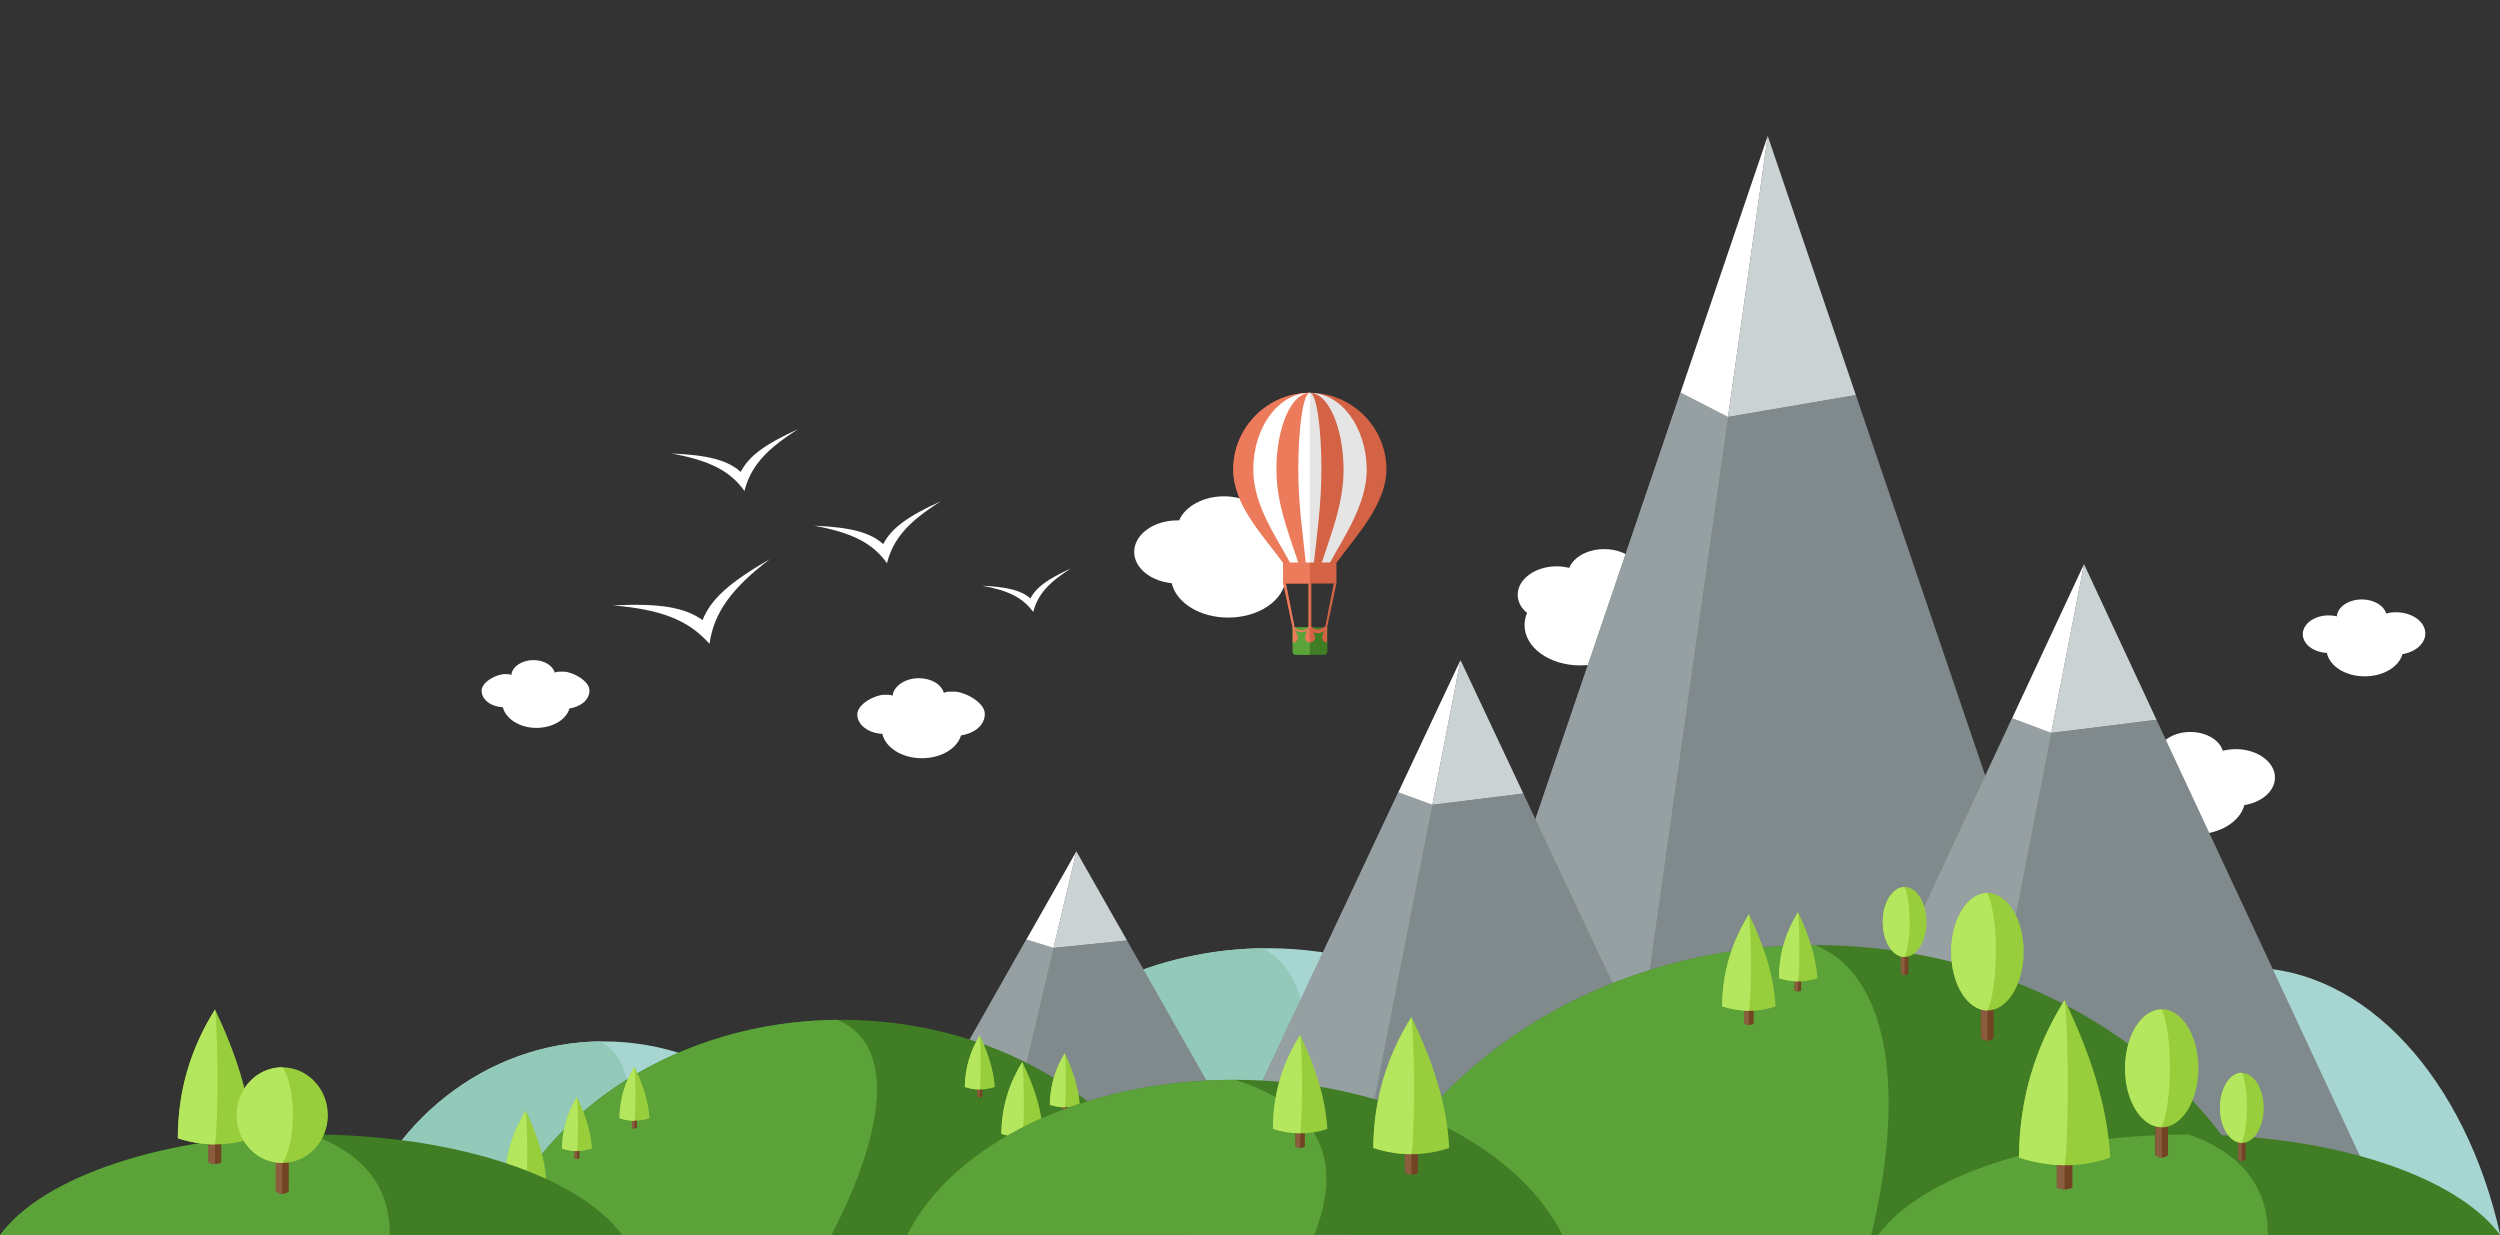 <?xml version="1.0" encoding="utf-8"?>
<!-- Generator: Adobe Illustrator 18.1.1, SVG Export Plug-In . SVG Version: 6.00 Build 0)  -->
<svg version="1.2" baseProfile="tiny" id="Objects" xmlns="http://www.w3.org/2000/svg" xmlns:xlink="http://www.w3.org/1999/xlink"
	 x="0px" y="0px" viewBox="0 0 799.9 395.2" xml:space="preserve">
<rect x="0" y="0" width="799.9" height="395.2" fill="#333333" stroke="none"/>
<path fill-rule="evenodd" fill="#FFFFFF" d="M171.6,232.9c-5.3,0-9.8-2.9-10.7-6.6c-3.8-0.2-6.8-2.4-6.8-5.3c0-2.9,4.9-5.3,7.3-5.3
	c2.4,0,1.5,0.1,2.2,0.3c0.2-2.7,3.5-4.8,7-4.8s6.2,1.7,6.9,4c0.9-0.2,0-0.3,2.8-0.3c2.8,0,8.3,2.9,8.3,6c0,3.1-2.8,5.2-6.4,5.8
	C181.2,230.2,176.9,232.9,171.6,232.9L171.6,232.9z M294.9,242.6c-6.3,0-11.6-3.4-12.6-7.8c-4.5-0.2-8-2.9-8-6.2
	c0-3.4,5.8-6.3,8.6-6.3c2.9,0,1.8,0.1,2.7,0.3c0.3-3.1,4.1-5.6,8.3-5.6c4.2,0,7.3,2,8.1,4.7c1-0.3,0-0.4,3.3-0.4
	c3.3,0,9.8,3.4,9.8,7.1c0,3.6-3.2,6.2-7.6,6.9C306.2,239.5,301.2,242.6,294.9,242.6L294.9,242.6z M391.6,158.8
	c7.3,0,13.3,3.8,14.5,8.8c0.8-0.1,1.7-0.2,2.5-0.2c6.8,0,12.3,4,12.3,8.9c0,4.2-4.1,7.8-9.5,8.7c-0.5,7-8.5,12.6-18.4,12.6
	c-9.1,0-16.6-4.7-18.1-11c-6.8-0.7-12-4.9-12-10c0-5.6,6.2-10.1,13.9-10.1c0.2,0,0.3,0,0.5,0C379.1,162.1,384.9,158.8,391.6,158.8
	L391.6,158.8z M505.6,212.9c8.4,0,15.4-4.2,17.3-9.8c0.4,0,0.8,0,1.2,0c7.7,0,14-4.5,14-10.1c0-5.4-5.9-9.8-13.2-10.1
	c-0.9-4.1-5.7-7.2-11.6-7.2c-5.3,0-9.8,2.5-11.2,6c-1.3-0.3-2.6-0.5-4-0.5c-6.9,0-12.5,4.1-12.5,9.1c0,2.2,1.1,4.3,3,5.8
	c-0.5,1.2-0.8,2.5-0.8,3.8C487.7,207.1,495.7,212.9,505.6,212.9L505.6,212.9z M702.2,267c-8.2,0-14.9-4.3-16.2-10
	c-5.8-0.3-10.3-3.8-10.3-8c0-4.4,5-8,11.1-8c1.2,0,2.3,0.1,3.4,0.4c0.3-4,5-7.2,10.6-7.2c5.1,0,9.4,2.6,10.4,6
	c1.3-0.3,2.7-0.5,4.2-0.5c6.9,0,12.5,4.1,12.5,9.1c0,4.3-4.2,7.9-9.8,8.8C716.7,263,710.1,267,702.2,267L702.2,267z M756.6,216.4
	c-6.1,0-11.2-3.2-12.1-7.5c-4.3-0.2-7.7-2.8-7.7-6c0-3.3,3.7-6,8.3-6c0.9,0,1.7,0.1,2.6,0.3c0.2-3,3.7-5.4,8-5.4
	c3.8,0,7,1.9,7.8,4.5c1-0.3,2-0.4,3.1-0.4c5.2,0,9.4,3,9.4,6.8c0,3.2-3.1,5.9-7.3,6.6C767.5,213.4,762.6,216.4,756.6,216.4z"/>
<g>
	<path fill-rule="evenodd" fill="#A7D6D2" d="M719.4,309.6c-37.7,0-69.6,35.9-80.5,85.6h161.1C789,345.6,757.1,309.6,719.4,309.6z"
		/>
	<path fill-rule="evenodd" fill="#93C9B9" d="M718.3,309.6c-37.2,0.7-68.6,36.4-79.5,85.5H717C729.5,353.7,732.1,319.6,718.3,309.6z
		"/>
</g>
<g>
	<path fill-rule="evenodd" fill="#A7D6D2" d="M405.6,303.4c-55.8,0-103,38.5-119.2,91.8h238.4C508.6,341.9,461.3,303.4,405.6,303.4z
		"/>
	<path fill-rule="evenodd" fill="#93C9B9" d="M404,303.4c-55.1,0.7-101.6,39-117.6,91.8H402C420.6,350.7,424.4,314.1,404,303.4z"/>
</g>
<g>
	<path fill-rule="evenodd" fill="#A7D6D2" d="M193.1,333.2c-37.7,0-69.6,26-80.5,62h161.1C262.7,359.2,230.8,333.2,193.1,333.2z"/>
	<path fill-rule="evenodd" fill="#93C9B9" d="M192.1,333.2c-37.2,0.5-68.6,26.4-79.5,62h78.1C203.3,365.1,205.8,340.4,192.1,333.2z"
		/>
</g>
<g>
	<path fill-rule="evenodd" fill="#D36344" d="M419.1,125.7c-13.5,0-24.5,11-24.5,24.5c0,11.3,9.5,21,16,29.9h9.3h1h6.7
		c6.2-8.5,16-18.8,16-29.9C443.6,136.7,432.6,125.7,419.1,125.7z"/>
	<path fill-rule="evenodd" fill="#E5E5E5" d="M419.1,125.7c-10,0-18.1,11-18.1,24.5c0,11.3,7,21,11.8,29.9h6.9h0.8h5
		c4.6-8.5,11.8-18.8,11.8-29.9C437.2,136.7,429.1,125.7,419.1,125.7z"/>
	<path fill-rule="evenodd" fill="#D36344" d="M419.1,125.7c-5.9,0-10.7,11-10.7,24.5c0,11.3,4.2,21,7,29.9c2.5,0,5,0,7.5,0
		c2.7-8.5,7-18.8,7-29.9C429.8,136.7,425,125.7,419.1,125.7z"/>
	<path fill-rule="evenodd" fill="#E5E5E5" d="M419.1,125.7c-2.1,0-3.7,11-3.7,24.5c0,11.3,1.5,21,2.4,29.9h1.4h0.2h1
		c0.9-8.5,2.4-18.8,2.4-29.9C422.8,136.7,421.2,125.7,419.1,125.7z"/>
	<polygon fill-rule="evenodd" fill="#D36344" points="410.6,180 410.6,186.7 427.6,186.7 427.6,180 420.9,180 419.9,180 	"/>
	<path fill-rule="evenodd" fill="#407D24" d="M413.6,200.7v7.8c0,0.6,0.4,1,0.9,1h9.3c0.5,0,0.9-0.5,0.9-1v-7.8h-4.3h-0.7H413.6z"/>
	<path fill="#D36344" d="M426.8,186.5l-2.8,14.2l0.6,0.1l3-14.1L426.8,186.5L426.8,186.5z M418.7,186.6v14.1h0.9v-14.1H418.7
		L418.7,186.6z M410.6,186.7l3,14.1l0.6-0.1l-2.8-14.2L410.6,186.7z"/>
	<path fill="#EC7B5C" d="M419.1,200.7v-14.1h-0.4v14.1H419.1L419.1,200.7z M410.6,186.7l3,14.1l0.6-0.1l-2.8-14.2L410.6,186.7z"/>
	<path fill="none" stroke="#D36344" stroke-width="1.2" stroke-miterlimit="22.926" d="M424.3,200.7c-0.5,1-3.5,2.3-5.3,0"/>
	<path fill-rule="evenodd" fill="#D36344" d="M419.4,200.7h-0.5c-0.4,0.8-0.9,1.7-1.2,2.8c-0.3,1.3,0.7,2.1,1.5,2.1
		c0.8,0,1.8-0.8,1.5-2.1C420.3,202.4,419.7,201.5,419.4,200.7z"/>
	<path fill-rule="evenodd" fill="#EE7517" d="M413.9,200.7h-0.3v4.9c0.8,0,1.8-0.8,1.5-2.1C414.8,202.4,414.2,201.5,413.9,200.7z"/>
	<path fill-rule="evenodd" fill="#D36344" d="M424.4,200.5l0.2,0.2v4.9c-0.8,0-1.8-0.8-1.5-2.1C423.4,202.4,424,201.3,424.4,200.5z"
		/>
	<path fill-rule="evenodd" fill="#EC7B5C" d="M419.1,125.7c-13.5,0-24.5,11-24.5,24.5c0,11.3,9.5,21,16,29.9h8.5
		C417,162,417.2,143.8,419.1,125.7z"/>
	<path fill-rule="evenodd" fill="#FFFFFF" d="M419.1,125.7c-10,0-18.1,11-18.1,24.5c0,11.3,7,21,11.8,29.9h6.3V125.7z"/>
	<path fill-rule="evenodd" fill="#EC7B5C" d="M419.1,125.7c-5.9,0-10.7,11-10.7,24.5c0,11.3,4.2,21,7,29.9h3.7
		C414.6,162,415.4,143.8,419.1,125.7z"/>
	<path fill-rule="evenodd" fill="#FFFFFF" d="M419.1,125.7c-2.1,0-3.7,11-3.7,24.5c0,11.3,1.5,21,2.4,29.9h1.3V125.7z"/>
	<rect x="410.6" y="180" fill-rule="evenodd" fill="#EC7B5C" width="8.5" height="6.7"/>
	<path fill-rule="evenodd" fill="#5BA339" d="M413.6,200.7v7.8c0,0.6,0.4,1,0.9,1h4.6c0-1.5,0-2.5,0-3.9c-0.5-1.5-0.5-3.5,0-4.9
		H413.6z"/>
	<path fill="#EC7B5C" d="M413.6,200.8c0.1,0.2,0.3,0.5,0.6,0.7c0.4,0.3,1,0.6,1.7,0.7c0.7,0.1,1.4,0.1,2.1-0.3
		c0.5-0.2,0.6-0.6,1-1.1l0.1-0.1V200l-0.3,0.5c-0.3,0.4-0.7,0.7-1.1,0.9c-0.6,0.3-1.2,0.3-1.7,0.2c-0.6-0.1-1.1-0.3-1.4-0.6
		c-0.2-0.2-0.3-0.3-0.4-0.4L413.6,200.8z"/>
	<g>
		<path fill-rule="evenodd" fill="#EC7B5C" d="M419.1,200.7h-0.3c-0.4,0.8-0.9,1.7-1.2,2.8c-0.3,1.3,0.6,2.1,1.4,2.1V200.7z"/>
		<path fill-rule="evenodd" fill="#EC7B5C" d="M413.8,200.5l-0.1,0.2v4.9c0.8,0,1.8-0.8,1.5-2.1
			C414.8,202.4,414.1,201.3,413.8,200.5z"/>
	</g>
</g>
<g>
	<polygon fill-rule="evenodd" fill="#80898B" points="685.2,395.2 593.8,126.4 552.9,133.4 537.7,125.6 446,395.2 	"/>
	<polygon fill-rule="evenodd" fill="#96A0A2" points="515.8,395.2 552.9,133.4 537.7,125.6 446,395.2 	"/>
	<polygon fill-rule="evenodd" fill="#CBD2D3" points="552.9,133.4 593.8,126.4 565.6,43.5 	"/>
	<polygon fill-rule="evenodd" fill="#FFFFFF" points="565.6,43.5 537.7,125.6 552.9,133.4 	"/>
</g>
<g>
	<polygon fill-rule="evenodd" fill="#80898B" points="554,395.2 487.4,253.9 458.3,257.5 447.4,253.5 380.7,395.2 	"/>
	<polygon fill-rule="evenodd" fill="#96A0A2" points="431.2,395.2 458.3,257.5 447.4,253.5 380.7,395.2 	"/>
	<polygon fill-rule="evenodd" fill="#CBD2D3" points="458.3,257.5 487.4,253.9 467.3,211.2 	"/>
	<polygon fill-rule="evenodd" fill="#FFFFFF" points="467.3,211.2 447.4,253.5 458.3,257.5 	"/>
</g>
<g>
	<polygon fill-rule="evenodd" fill="#80898B" points="766.9,395.2 690,230.3 656.3,234.5 643.8,229.8 566.7,395.2 	"/>
	<polygon fill-rule="evenodd" fill="#96A0A2" points="625.1,395.2 656.3,234.5 643.8,229.8 566.7,395.2 	"/>
	<polygon fill-rule="evenodd" fill="#CBD2D3" points="656.3,234.5 690,230.3 666.8,180.5 	"/>
	<polygon fill-rule="evenodd" fill="#FFFFFF" points="666.8,180.5 643.8,229.8 656.3,234.5 	"/>
</g>
<g>
	<path fill-rule="evenodd" fill="#407D24" d="M580.8,302.4c-69.1,0-127.7,39-147.8,92.8h295.5C708.5,341.4,649.9,302.4,580.8,302.4z
		"/>
	<path fill-rule="evenodd" fill="#5BA339" d="M580.8,302.4c-69.1,0-127.7,39-147.8,92.8h165.7C609.4,351.3,605.4,312.4,580.8,302.4z
		"/>
</g>
<g>
	<polygon fill-rule="evenodd" fill="#80898B" points="414.1,395.2 360.6,300.9 337.1,303.3 328.4,300.6 274.8,395.2 	"/>
	<polygon fill-rule="evenodd" fill="#96A0A2" points="315.4,395.2 337.1,303.3 328.4,300.6 274.8,395.2 	"/>
	<polygon fill-rule="evenodd" fill="#CBD2D3" points="337.1,303.3 360.6,300.9 344.4,272.4 	"/>
	<polygon fill-rule="evenodd" fill="#FFFFFF" points="344.4,272.4 328.4,300.6 337.1,303.3 	"/>
</g>
<g>
	<path fill-rule="evenodd" fill="#407D24" d="M269.3,326.3c-51.9,0-95.8,28.9-110.9,68.9h221.7C365.1,355.2,321.2,326.3,269.3,326.3
		z"/>
	<path fill-rule="evenodd" fill="#5BA339" d="M267.9,326.3c-51.2,0.5-94.5,29.3-109.4,68.9H266C283.3,361.8,286.8,334.3,267.9,326.3
		z"/>
</g>
<g>
	<path fill-rule="evenodd" fill="#407D24" d="M700.4,363c-46.5,0-85.9,13.5-99.5,32.2h199.1C786.2,376.5,746.9,363,700.4,363z"/>
	<path fill-rule="evenodd" fill="#5BA339" d="M700.4,363c-46.5,0-85.9,13.5-99.5,32.2h124.7C725.8,379.2,716.4,368.7,700.4,363
		L700.4,363z"/>
</g>
<g>
	<path fill-rule="evenodd" fill="#734325" d="M169.4,378.2h-2.3v4.6c0.8,0.3,1.6,0.4,2.3,0V378.2z"/>
	<path fill-rule="evenodd" fill="#8B5D3F" d="M168.2,378.2h-1.2v4.6c0.4,0.2,0.8,0.2,1.2,0.3V378.2z"/>
	<path fill-rule="evenodd" fill="#98CE3C" d="M168.2,355.4c-4.2,6.8-6.6,14.3-6.7,23c4.4,1.4,8.8,1.5,13.3,0
		C174.5,370.8,171.9,363.1,168.2,355.4z"/>
	<path fill-rule="evenodd" fill="#B4E75D" d="M168.2,355.4c-4.2,6.8-6.6,14.3-6.7,23c2.2,0.7,4.4,1.1,6.7,1.1
		C168.8,376.6,168.9,362.2,168.2,355.4z"/>
</g>
<g>
	<path fill-rule="evenodd" fill="#407D24" d="M99.5,363c-46.5,0-85.9,13.5-99.5,32.2h199.1C185.4,376.5,146,363,99.5,363z"/>
	<path fill-rule="evenodd" fill="#5BA339" d="M99.5,363c-46.5,0-85.9,13.5-99.5,32.2h124.7C124.9,379.2,115.6,368.7,99.5,363z"/>
</g>
<g>
	<path fill-rule="evenodd" fill="#734325" d="M328.3,362.5H326v4.6c0.8,0.3,1.6,0.4,2.3,0V362.5z"/>
	<path fill-rule="evenodd" fill="#8B5D3F" d="M327.1,362.5H326v4.6c0.4,0.2,0.8,0.2,1.1,0.3V362.5z"/>
	<path fill-rule="evenodd" fill="#98CE3C" d="M327.1,339.8c-4.2,6.8-6.6,14.3-6.7,23c4.4,1.4,8.8,1.5,13.3,0
		C333.4,355.1,330.8,347.4,327.1,339.8z"/>
	<path fill-rule="evenodd" fill="#B4E75D" d="M327.1,339.8c-4.2,6.8-6.6,14.3-6.7,23c2.2,0.7,4.4,1.1,6.7,1.1
		C327.7,360.9,327.8,346.6,327.1,339.8z"/>
</g>
<g>
	<path fill-rule="evenodd" fill="#734325" d="M341.5,353.4h-1.6v3.3c0.6,0.2,1.1,0.3,1.6,0V353.4z"/>
	<path fill-rule="evenodd" fill="#8B5D3F" d="M340.7,353.4h-0.8v3.3c0.3,0.1,0.6,0.2,0.8,0.2V353.4z"/>
	<path fill-rule="evenodd" fill="#98CE3C" d="M340.7,337c-3,4.8-4.7,10.3-4.8,16.5c3.1,1,6.3,1.1,9.6,0
		C345.1,348,343.3,342.5,340.7,337z"/>
	<path fill-rule="evenodd" fill="#B4E75D" d="M340.7,337c-3,4.8-4.7,10.3-4.8,16.5c1.6,0.5,3.2,0.8,4.8,0.8
		C341.1,352.2,341.2,341.9,340.7,337z"/>
</g>
<g>
	<path fill-rule="evenodd" fill="#407D24" d="M395.1,345.5c-49,0-90.5,20.8-104.8,49.6h209.6C485.5,366.4,444,345.5,395.1,345.5z"/>
	<path fill-rule="evenodd" fill="#5BA339" d="M395.1,345.5c-49,0-90.5,20.8-104.8,49.6h130.2C430.9,369,419.8,353.2,395.1,345.5z"/>
</g>
<g>
	<path fill-rule="evenodd" fill="#734325" d="M693.7,355.1h-4.1v14.5c1.4,1,2.8,1.1,4.1,0V355.1z"/>
	<path fill-rule="evenodd" fill="#8B5D3F" d="M691.7,355.1h-2v14.5c0.7,0.5,1.4,0.8,2,0.8V355.1z"/>
	<ellipse fill-rule="evenodd" fill="#98CE3C" cx="691.7" cy="341.8" rx="11.7" ry="18.9"/>
	<path fill-rule="evenodd" fill="#B4E75D" d="M691.3,323c-6.3,0.3-11.4,8.6-11.4,18.8c0,10.4,5.2,18.8,11.7,18.8
		c3.4-7.2,3.8-29.4,0-37.7C691.6,322.9,691.5,323,691.3,323z"/>
</g>
<g>
	<path fill-rule="evenodd" fill="#734325" d="M663.1,369.9h-5V380c1.8,0.7,3.5,0.8,5,0V369.9z"/>
	<path fill-rule="evenodd" fill="#8B5D3F" d="M660.6,369.9h-2.5V380c0.9,0.4,1.7,0.5,2.5,0.6V369.9z"/>
	<path fill-rule="evenodd" fill="#98CE3C" d="M660.6,320c-9.3,14.8-14.5,31.5-14.6,50.4c9.6,3.1,19.3,3.4,29.2,0
		C674.3,353.6,668.7,336.8,660.6,320z"/>
	<path fill-rule="evenodd" fill="#B4E75D" d="M660.6,320c-9.3,14.8-14.5,31.5-14.6,50.4c4.8,1.5,9.7,2.4,14.6,2.4
		C661.8,366.4,662.1,334.9,660.6,320z"/>
</g>
<g>
	<path fill-rule="evenodd" fill="#734325" d="M637.9,317.8h-4.1v14.4c1.4,1,2.8,1.1,4.1,0V317.8z"/>
	<path fill-rule="evenodd" fill="#8B5D3F" d="M635.9,317.8h-2v14.4c0.7,0.5,1.4,0.8,2,0.8V317.8z"/>
	<ellipse fill-rule="evenodd" fill="#98CE3C" cx="635.9" cy="304.5" rx="11.6" ry="18.8"/>
	<path fill-rule="evenodd" fill="#B4E75D" d="M635.6,285.7c-6.3,0.3-11.3,8.6-11.3,18.8c0,10.4,5.2,18.8,11.6,18.8
		c3.4-7.2,3.8-29.3,0-37.5C635.8,285.7,635.7,285.7,635.6,285.7z"/>
</g>
<g>
	<path fill-rule="evenodd" fill="#734325" d="M610.6,302.9h-2.4v8.6c0.9,0.6,1.7,0.7,2.4,0V302.9z"/>
	<path fill-rule="evenodd" fill="#8B5D3F" d="M609.4,302.9h-1.2v8.6c0.4,0.3,0.8,0.5,1.2,0.5V302.9z"/>
	<ellipse fill-rule="evenodd" fill="#98CE3C" cx="609.4" cy="295" rx="7" ry="11.2"/>
	<path fill-rule="evenodd" fill="#B4E75D" d="M609.2,283.8c-3.8,0.2-6.8,5.1-6.8,11.2c0,6.2,3.1,11.2,7,11.2c2-4.3,2.3-17.5,0-22.4
		C609.3,283.8,609.2,283.8,609.2,283.8z"/>
</g>
<g>
	<path fill-rule="evenodd" fill="#734325" d="M70.8,363.8h-4.1v8.2c1.5,0.6,2.8,0.6,4.1,0V363.8z"/>
	<path fill-rule="evenodd" fill="#8B5D3F" d="M68.8,363.8h-2.1v8.2c0.7,0.3,1.4,0.4,2.1,0.5V363.8z"/>
	<path fill-rule="evenodd" fill="#98CE3C" d="M68.8,323c-7.6,12.1-11.9,25.7-11.9,41.2c7.8,2.5,15.8,2.7,23.9,0
		C79.9,350.5,75.4,336.8,68.8,323z"/>
	<path fill-rule="evenodd" fill="#B4E75D" d="M68.8,323c-7.6,12.1-11.9,25.7-11.9,41.2c3.9,1.3,7.9,1.9,11.9,2
		C69.7,360.9,70,335.2,68.8,323z"/>
</g>
<g>
	<path fill-rule="evenodd" fill="#734325" d="M561.1,321.7h-2.9v5.9c1,0.4,2,0.5,2.9,0V321.7z"/>
	<path fill-rule="evenodd" fill="#8B5D3F" d="M559.6,321.7h-1.5v5.9c0.5,0.2,1,0.3,1.5,0.3V321.7z"/>
	<path fill-rule="evenodd" fill="#98CE3C" d="M559.6,292.5c-5.4,8.7-8.5,18.4-8.6,29.5c5.6,1.8,11.3,2,17.1,0
		C567.6,312.1,564.3,302.3,559.6,292.5z"/>
	<path fill-rule="evenodd" fill="#B4E75D" d="M559.6,292.5c-5.4,8.7-8.5,18.4-8.6,29.5c2.8,0.9,5.7,1.4,8.6,1.4
		C560.3,319.6,560.5,301.2,559.6,292.5z"/>
</g>
<g>
	<path fill-rule="evenodd" fill="#734325" d="M576.3,312.8h-2.1v4.2c0.8,0.3,1.5,0.3,2.1,0V312.8z"/>
	<path fill-rule="evenodd" fill="#8B5D3F" d="M575.3,312.8h-1.1v4.2c0.4,0.1,0.7,0.2,1.1,0.2V312.8z"/>
	<path fill-rule="evenodd" fill="#98CE3C" d="M575.3,291.9c-3.9,6.2-6.1,13.2-6.1,21.1c4,1.3,8.1,1.4,12.3,0
		C581,306,578.7,299,575.3,291.9z"/>
	<path fill-rule="evenodd" fill="#B4E75D" d="M575.3,291.9c-3.9,6.2-6.1,13.2-6.1,21.1c2,0.6,4.1,1,6.1,1
		C575.8,311.4,575.9,298.2,575.3,291.9z"/>
</g>
<g>
	<path fill-rule="evenodd" fill="#734325" d="M92.4,366.6h-4.1v14.6c1.5,1,2.8,1.1,4.1,0V366.6z"/>
	<path fill-rule="evenodd" fill="#8B5D3F" d="M90.3,366.6h-2.1v14.6c0.7,0.5,1.4,0.8,2.1,0.8V366.6z"/>
	<ellipse fill-rule="evenodd" fill="#98CE3C" cx="90.3" cy="356.8" rx="14.6" ry="15.3"/>
	<path fill-rule="evenodd" fill="#B4E75D" d="M89.9,341.5c-7.9,0.2-14.2,7-14.2,15.3c0,8.5,6.6,15.3,14.6,15.3
		c4.3-5.9,4.8-23.9,0-30.7C90.2,341.5,90.1,341.5,89.9,341.5z"/>
</g>
<g>
	<path fill-rule="evenodd" fill="#734325" d="M314.3,347.6h-1.6v3.3c0.6,0.2,1.1,0.3,1.6,0V347.6z"/>
	<path fill-rule="evenodd" fill="#8B5D3F" d="M313.5,347.6h-0.8v3.3c0.3,0.1,0.6,0.2,0.8,0.2V347.6z"/>
	<path fill-rule="evenodd" fill="#98CE3C" d="M313.5,331.3c-3,4.8-4.7,10.3-4.8,16.5c3.1,1,6.3,1.1,9.6,0
		C317.9,342.2,316.1,336.8,313.5,331.3z"/>
	<path fill-rule="evenodd" fill="#B4E75D" d="M313.5,331.3c-3,4.8-4.7,10.3-4.8,16.5c1.6,0.5,3.2,0.8,4.8,0.8
		C313.8,346.4,313.9,336.1,313.5,331.3z"/>
</g>
<g>
	<path fill-rule="evenodd" fill="#734325" d="M203.8,357.6h-1.6v3.3c0.6,0.2,1.1,0.3,1.6,0V357.6z"/>
	<path fill-rule="evenodd" fill="#8B5D3F" d="M203,357.6h-0.8v3.3c0.3,0.1,0.6,0.2,0.8,0.2V357.6z"/>
	<path fill-rule="evenodd" fill="#98CE3C" d="M203,341.3c-3,4.8-4.7,10.3-4.8,16.5c3.1,1,6.3,1.1,9.6,0
		C207.5,352.3,205.6,346.8,203,341.3z"/>
	<path fill-rule="evenodd" fill="#B4E75D" d="M203,341.3c-3,4.8-4.7,10.3-4.8,16.5c1.6,0.5,3.2,0.8,4.8,0.8
		C203.4,356.5,203.5,346.2,203,341.3z"/>
</g>
<g>
	<path fill-rule="evenodd" fill="#734325" d="M185.4,367.3h-1.6v3.3c0.6,0.2,1.1,0.3,1.6,0V367.3z"/>
	<path fill-rule="evenodd" fill="#8B5D3F" d="M184.6,367.3h-0.8v3.3c0.3,0.1,0.6,0.2,0.8,0.2V367.3z"/>
	<path fill-rule="evenodd" fill="#98CE3C" d="M184.6,351c-3,4.8-4.7,10.3-4.8,16.5c3.1,1,6.3,1.1,9.6,0
		C189.1,361.9,187.2,356.5,184.6,351z"/>
	<path fill-rule="evenodd" fill="#B4E75D" d="M184.6,351c-3,4.8-4.7,10.3-4.8,16.5c1.6,0.5,3.2,0.8,4.8,0.8
		C185,366.1,185.1,355.8,184.6,351z"/>
</g>
<g>
	<path fill-rule="evenodd" fill="#734325" d="M718.5,362.4h-2.4v8.6c0.9,0.6,1.7,0.7,2.4,0V362.4z"/>
	<path fill-rule="evenodd" fill="#8B5D3F" d="M717.3,362.4h-1.2v8.6c0.4,0.3,0.8,0.5,1.2,0.5V362.4z"/>
	<ellipse fill-rule="evenodd" fill="#98CE3C" cx="717.3" cy="354.5" rx="7" ry="11.2"/>
	<path fill-rule="evenodd" fill="#B4E75D" d="M717.1,343.2c-3.8,0.2-6.8,5.1-6.8,11.2c0,6.2,3.1,11.2,7,11.2c2-4.3,2.3-17.5,0-22.4
		C717.2,343.2,717.2,343.2,717.1,343.2z"/>
</g>
<g>
	<path fill-rule="evenodd" fill="#734325" d="M453.7,366.9h-4.2v8.4c1.5,0.6,2.9,0.7,4.2,0V366.9z"/>
	<path fill-rule="evenodd" fill="#8B5D3F" d="M451.6,366.9h-2.1v8.4c0.7,0.3,1.4,0.5,2.1,0.5V366.9z"/>
	<path fill-rule="evenodd" fill="#98CE3C" d="M451.6,325.4c-7.7,12.3-12.1,26.2-12.2,41.9c7.9,2.5,16,2.8,24.3,0
		C463,353.3,458.4,339.4,451.6,325.4z"/>
	<path fill-rule="evenodd" fill="#B4E75D" d="M451.6,325.4c-7.7,12.3-12.1,26.2-12.2,41.9c4,1.3,8.1,2,12.2,2
		C452.6,363.9,452.9,337.8,451.6,325.4z"/>
</g>
<g>
	<path fill-rule="evenodd" fill="#734325" d="M417.5,360.9h-3v6c1.1,0.4,2.1,0.5,3,0V360.9z"/>
	<path fill-rule="evenodd" fill="#8B5D3F" d="M416,360.9h-1.5v6c0.5,0.2,1,0.3,1.5,0.3V360.9z"/>
	<path fill-rule="evenodd" fill="#98CE3C" d="M416,331.2c-5.6,8.8-8.7,18.8-8.7,30c5.7,1.8,11.5,2,17.4,0
		C424.1,351.2,420.8,341.2,416,331.2z"/>
	<path fill-rule="evenodd" fill="#B4E75D" d="M416,331.2c-5.6,8.8-8.7,18.8-8.7,30c2.9,0.9,5.8,1.4,8.7,1.4
		C416.7,358.8,416.9,340,416,331.2z"/>
</g>
<g>
	<path fill-rule="evenodd" fill="#FFFFFF" d="M196.1,193.7c15.3,1.3,24.1,4.6,30.9,12.3c1.5-10.2,7.1-17.7,19.3-27.1
		c-12.8,7.4-18.9,12.8-21.5,19.5C218.9,194.2,210.8,193,196.1,193.7z"/>
	<path fill-rule="evenodd" fill="#FFFFFF" d="M260.5,168.2c11.9,2.2,18.6,5.4,23.3,12c2-7.9,6.9-13.3,17.2-19.8
		c-10.6,4.8-15.8,8.6-18.4,13.7C278.4,170.3,272.1,168.7,260.5,168.2z"/>
	<path fill-rule="evenodd" fill="#FFFFFF" d="M214.9,145.1c11.9,2.2,18.6,5.4,23.3,12c2-7.9,6.9-13.3,17.2-19.8
		c-10.6,4.8-15.8,8.6-18.4,13.7C232.8,147.2,226.5,145.6,214.9,145.1z"/>
	<path fill-rule="evenodd" fill="#FFFFFF" d="M314.2,187.4c8.4,1.5,13,3.8,16.4,8.4c1.4-5.5,4.9-9.4,12-13.9
		c-7.4,3.4-11.1,6-12.9,9.6C326.8,188.9,322.4,187.8,314.2,187.4z"/>
</g>
</svg>
